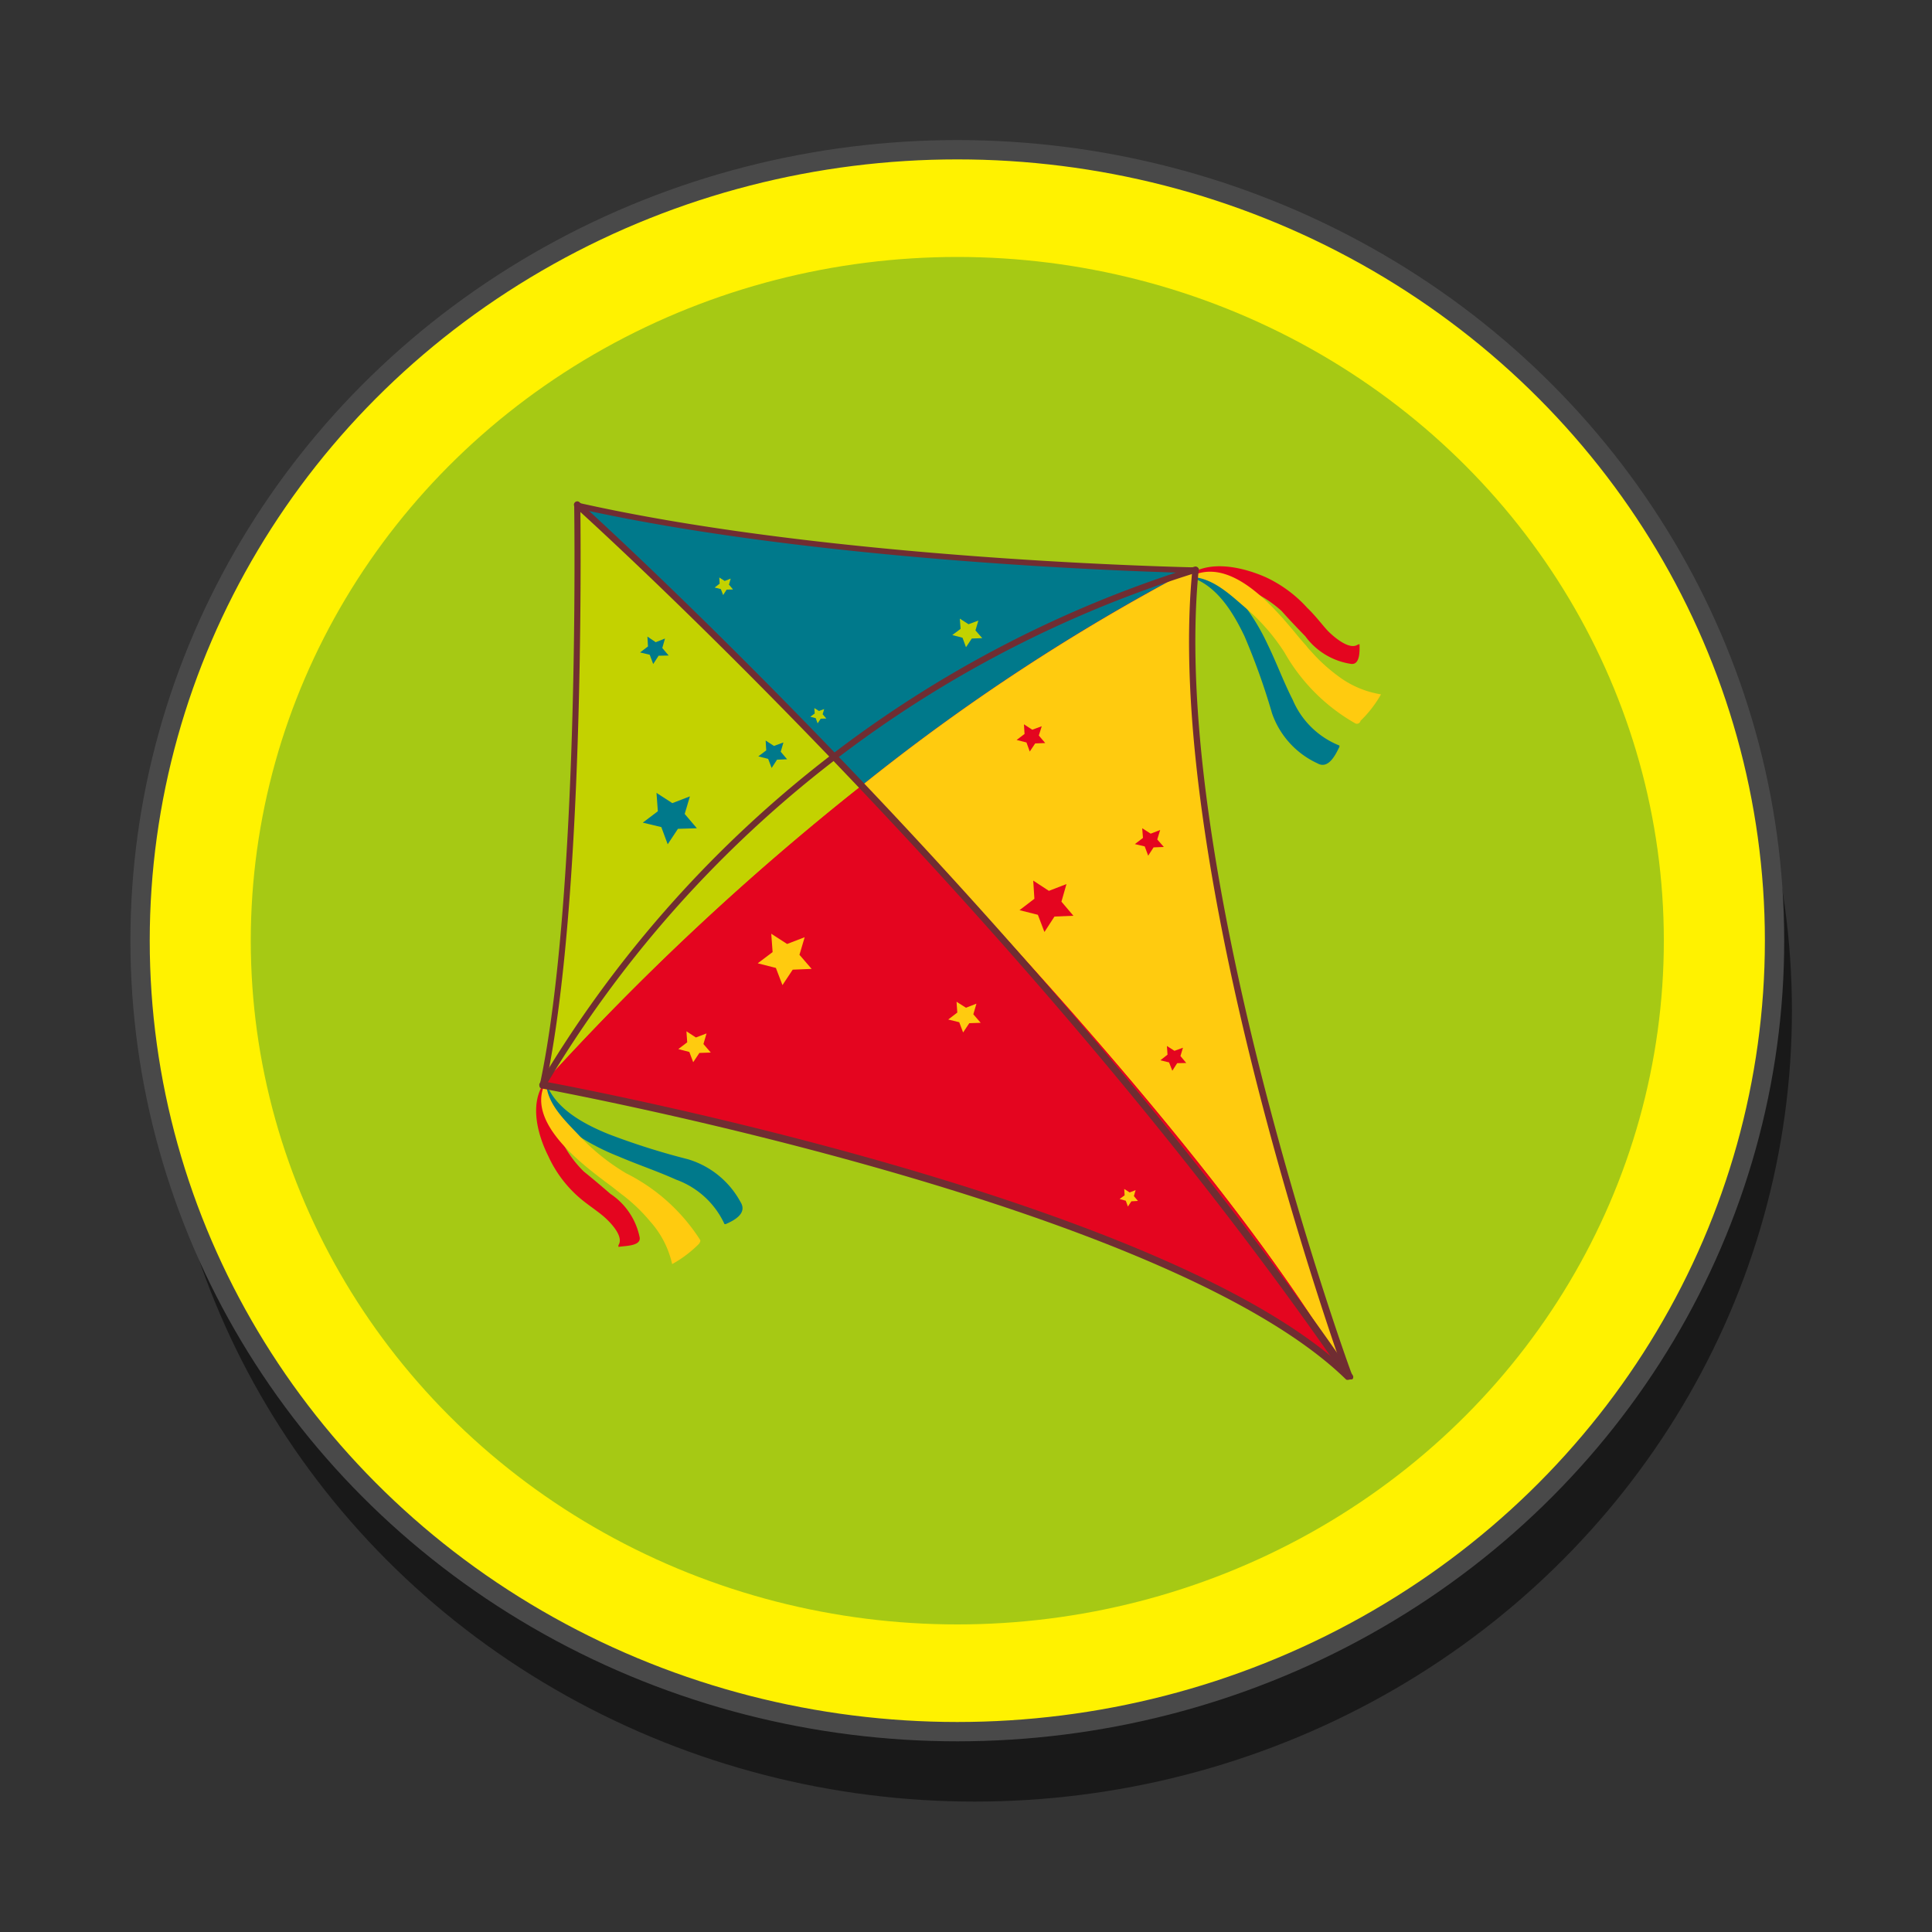 <svg id="Layer_1" data-name="Layer 1" xmlns="http://www.w3.org/2000/svg" viewBox="0 0 100 100"><rect x="0" y="0" width="100" height="100" fill="#333333" stroke="none"/><defs><style>.cls-1{opacity:0.5;}.cls-2{fill:#fff200;stroke:#494949;stroke-miterlimit:10;}.cls-3{fill:#a6c914;}.cls-4{fill:#e4051f;}.cls-5{fill:#00798b;}.cls-6{fill:#ffcb0f;}.cls-7{fill:#c3d200;}.cls-8{fill:#702d32;}</style></defs><ellipse class="cls-1" cx="50.45" cy="52.31" rx="42.3" ry="40.94"/><ellipse class="cls-2" cx="49.55" cy="48.69" rx="42.3" ry="40.94"/><ellipse class="cls-3" cx="49.55" cy="48.69" rx="36.57" ry="35.39"/><path class="cls-4" d="M70.37,33.37c0-.06-.06,0-.1,0-.46.31-1.36-.51-1.61-.79s-.62-.76-1-1.12a6.69,6.69,0,0,0-2.16-1.59c-1.16-.51-2.87-.91-4-.09h0c-.06,0-.11,0-.1.11h0s0,0,0,0h0v0c0,.11.17,0,.17-.06s1.33.13,1.48.16a6.66,6.66,0,0,1,1.8.64,6.08,6.08,0,0,1,1.49,1c.39.44.81.88,1.22,1.3a3.59,3.59,0,0,0,2.35,1.43C70.42,34.45,70.37,33.63,70.37,33.37Z"/><path class="cls-5" d="M69.33,38.65a0,0,0,0,0,0-.06,4.39,4.39,0,0,1-2.42-2.37c-.48-.94-.84-1.93-1.3-2.87a11.1,11.1,0,0,0-1.78-2.72,3.61,3.61,0,0,0-2.24-.92,0,0,0,0,0,0,0l-.11,0s-.14.08-.07.1c1.5.36,2.39,1.84,3,3.11a34.77,34.77,0,0,1,1.43,4,4.46,4.46,0,0,0,2.35,2.59C68.75,39.83,69.12,39.09,69.33,38.65Z"/><path class="cls-6" d="M70.13,37.43a9.74,9.74,0,0,1-3.64-3.65,10.37,10.37,0,0,0-2-2.3c-.82-.7-1.74-1.61-2.9-1.62h0c2.07-1.12,4.32,1.54,5.47,2.92q.25.31.54.63a2.09,2.09,0,0,0,.24.28,8.67,8.67,0,0,0,1.35,1.25,5,5,0,0,0,2.29,1,6.06,6.06,0,0,1-1.06,1.37A.19.19,0,0,1,70.13,37.43Z"/><path class="cls-4" d="M33.11,64.05a3.55,3.55,0,0,0-1.52-2.26c-.45-.39-.91-.78-1.37-1.15a5.66,5.66,0,0,1-1.06-1.42,6.26,6.26,0,0,1-.69-1.74c0-.13-.21-1.42-.2-1.42s.17-.17.06-.17h0s0,0,0,0v0a.13.13,0,0,0-.12.1v0c-.83,1.09-.39,2.74.17,3.85A6.3,6.3,0,0,0,30,62c.37.32.79.59,1.17.9s1.15,1.09.84,1.55c0,0,0,.09,0,.09C32.33,64.48,33.18,64.51,33.11,64.05Z"/><path class="cls-5" d="M38.32,62.2A4.58,4.58,0,0,0,35.6,60a36.7,36.7,0,0,1-4.13-1.31c-1.32-.54-2.87-1.38-3.26-2.82,0-.07-.12,0-.11.07l0,.1,0,0a3.46,3.46,0,0,0,1,2.16A11.68,11.68,0,0,0,32,59.85c1,.43,2,.76,3,1.21a4.4,4.4,0,0,1,2.5,2.3s0,0,.06,0C38,63.17,38.71,62.8,38.32,62.2Z"/><path class="cls-6" d="M36.24,64.18a9.68,9.68,0,0,0-3.83-3.45A11,11,0,0,1,30,58.8c-.74-.79-1.7-1.66-1.73-2.78,0,0,0,0,0-.05-1.12,2,1.67,4.15,3.12,5.24q.33.24.66.51l.29.22a8.87,8.87,0,0,1,1.32,1.29,4.88,4.88,0,0,1,1.13,2.2,6.13,6.13,0,0,0,1.39-1.05S36.28,64.25,36.24,64.18Z"/><path class="cls-4" d="M69.8,71.25s-9.48-26-7.92-41.78c0,0-18.52-.33-32-3.35,0,0,.33,20.08-1.79,30C28.08,56.13,60.32,62,69.8,71.25Z"/><path class="cls-5" d="M44.62,40.65A105.59,105.59,0,0,1,61.67,29.46c-2.11,0-19.16-.51-31.8-3.34C29.87,26.12,36.53,32.29,44.62,40.65Z"/><path class="cls-7" d="M44.62,40.65c-8.09-8.36-14.75-14.53-14.75-14.53s.33,20.08-1.79,30A137,137,0,0,1,44.62,40.65Z"/><path class="cls-6" d="M61.88,29.47h-.21A105.59,105.59,0,0,0,44.62,40.65C53.64,50,64.44,62,69.8,71.25,69.8,71.25,60.32,45.23,61.88,29.47Z"/><path class="cls-4" d="M28.08,56.13S60.32,62,69.8,71.25C64.44,62,53.64,50,44.62,40.65A137,137,0,0,0,28.08,56.13Z"/><path class="cls-8" d="M69.8,71.41a.16.16,0,0,1-.12,0c-9.33-9.14-41.31-15-41.63-15.07a.17.17,0,0,1-.11-.06.2.2,0,0,1,0-.13c2.09-9.8,1.78-29.78,1.78-30a.18.18,0,0,1,.06-.13.17.17,0,0,1,.14,0c13.33,3,31.8,3.34,32,3.35a.18.18,0,0,1,.12.05.17.17,0,0,1,0,.12C60.51,45,69.87,70.94,70,71.2a.15.15,0,0,1-.07.19ZM28.28,56c2.48.46,31.53,6.05,41.14,14.66-1.43-4.09-9.05-26.78-7.72-41-1.94-.05-19-.51-31.66-3.31C30.06,28.47,30.23,46.66,28.28,56Z"/><path class="cls-8" d="M28.08,56.3l-.07,0a.16.16,0,0,1-.08-.22,60.24,60.24,0,0,1,33.9-26.75.17.17,0,0,1,.21.11.15.15,0,0,1-.11.2,59.81,59.81,0,0,0-33.7,26.59A.19.19,0,0,1,28.08,56.3Z"/><path class="cls-8" d="M69.8,71.41a.17.17,0,0,1-.14-.07C53.24,47.45,30,26.45,29.75,26.24a.17.17,0,0,1,0-.23A.17.17,0,0,1,30,26c.23.21,23.52,21.24,40,45.16a.17.17,0,0,1,0,.23Z"/><polygon class="cls-5" points="33.98 41.04 34.8 41.57 35.71 41.22 35.44 42.13 36.07 42.87 35.09 42.9 34.56 43.7 34.23 42.81 33.27 42.58 34.05 41.99 33.98 41.04"/><polygon class="cls-5" points="39.63 38.33 40.06 38.61 40.55 38.43 40.41 38.91 40.74 39.3 40.22 39.32 39.94 39.75 39.76 39.28 39.25 39.15 39.66 38.84 39.63 38.33"/><polygon class="cls-5" points="33.51 32.95 33.94 33.24 34.42 33.05 34.28 33.54 34.61 33.93 34.09 33.94 33.81 34.37 33.63 33.89 33.13 33.77 33.54 33.46 33.51 32.95"/><polygon class="cls-4" points="53.48 45.58 54.29 46.11 55.2 45.76 54.94 46.67 55.56 47.4 54.58 47.44 54.06 48.24 53.72 47.35 52.77 47.11 53.54 46.52 53.48 45.58"/><polygon class="cls-4" points="60.4 54.14 60.79 54.39 61.23 54.23 61.1 54.66 61.4 55.02 60.93 55.03 60.68 55.42 60.51 54.99 60.06 54.88 60.43 54.59 60.4 54.14"/><polygon class="cls-4" points="59.12 42.87 59.56 43.15 60.05 42.96 59.9 43.45 60.24 43.84 59.71 43.86 59.43 44.29 59.25 43.81 58.74 43.69 59.16 43.37 59.12 42.87"/><polygon class="cls-4" points="53 37.49 53.43 37.77 53.92 37.59 53.77 38.07 54.1 38.46 53.58 38.48 53.3 38.9 53.13 38.43 52.62 38.3 53.03 37.99 53 37.49"/><polygon class="cls-6" points="39.92 48.33 40.74 48.86 41.65 48.51 41.38 49.42 42.01 50.15 41.03 50.19 40.5 50.99 40.16 50.1 39.22 49.86 39.99 49.28 39.92 48.33"/><polygon class="cls-6" points="49.51 51.85 50 52.16 50.54 51.95 50.38 52.5 50.76 52.94 50.17 52.96 49.85 53.44 49.65 52.91 49.08 52.77 49.55 52.41 49.51 51.85"/><polygon class="cls-6" points="35.53 53.38 36.02 53.7 36.57 53.49 36.41 54.04 36.79 54.48 36.2 54.5 35.88 54.98 35.68 54.45 35.11 54.3 35.57 53.95 35.53 53.38"/><polygon class="cls-6" points="58.19 61.54 58.47 61.72 58.78 61.6 58.69 61.91 58.9 62.16 58.56 62.18 58.38 62.45 58.27 62.15 57.95 62.06 58.21 61.87 58.19 61.54"/><polygon class="cls-7" points="37.23 29.89 37.51 30.07 37.82 29.95 37.73 30.26 37.94 30.51 37.61 30.52 37.43 30.8 37.31 30.49 36.99 30.41 37.25 30.21 37.23 29.89"/><polygon class="cls-7" points="49.68 32.02 50.13 32.31 50.64 32.12 50.49 32.63 50.84 33.03 50.3 33.05 50 33.5 49.82 33.01 49.29 32.87 49.72 32.55 49.68 32.02"/><polygon class="cls-7" points="42.15 36.65 42.39 36.8 42.66 36.7 42.58 36.97 42.77 37.19 42.48 37.2 42.32 37.44 42.22 37.17 41.94 37.1 42.17 36.93 42.15 36.65"/></svg>